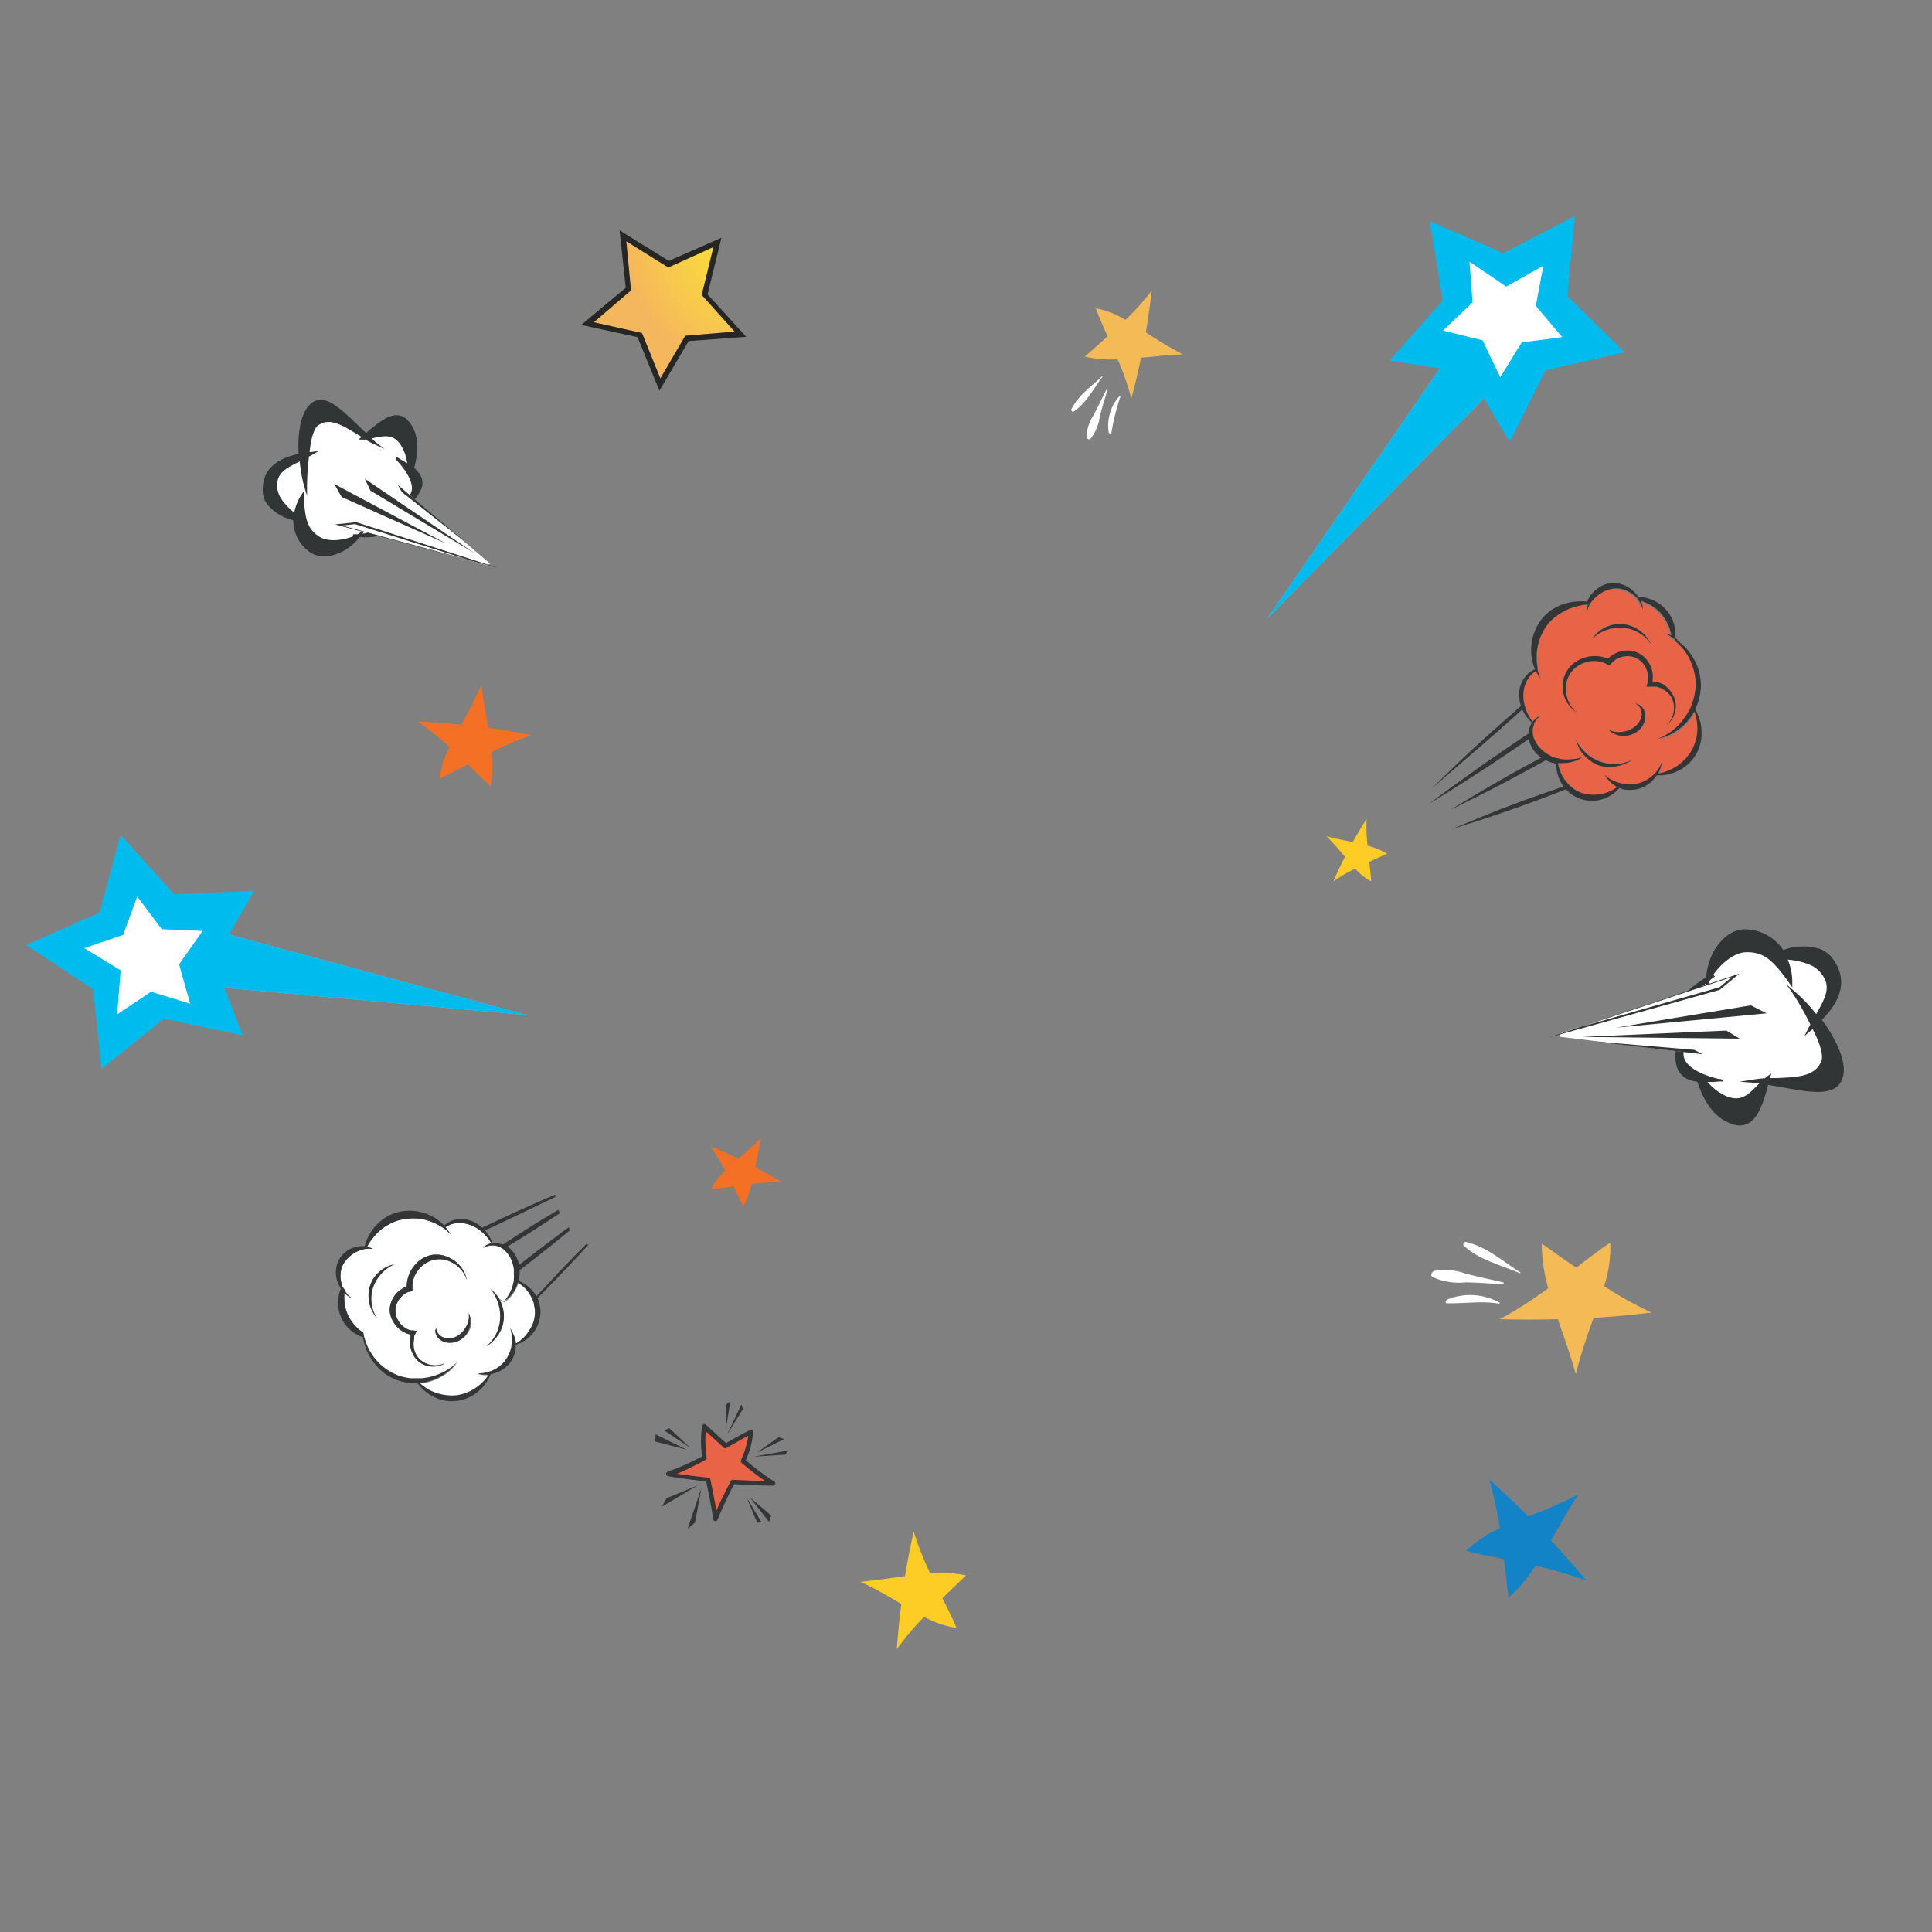 <svg xmlns="http://www.w3.org/2000/svg" xmlns:xlink="http://www.w3.org/1999/xlink" viewBox="0 0 260 260"><rect x="0" y="0" width="260" height="260" fill="#808080" stroke="none"/><defs><clipPath id="a"><rect width="260" height="260" style="fill:none"/></clipPath><radialGradient id="b" cx="-52.93" cy="946.3" r="25.51" gradientTransform="matrix(0.77, 0.64, -0.64, 0.77, 749.47, -662.98)" gradientUnits="userSpaceOnUse"><stop offset="0.11" stop-color="#fce92e"/><stop offset="0.75" stop-color="#f5b75d"/></radialGradient></defs><title>icon</title><g style="clip-path:url(#a)"><path d="M64.8,92.12c.21,1.93.57,3.89.89,5.82,2,.26,3.89.59,5.82,1a38.31,38.31,0,0,0-5.37,2.3,16.79,16.79,0,0,1-.1,4.61c-.77-.74-1.84-1.81-3.06-3-1.55.81-2.9,1.53-3.83,1.93a12.69,12.69,0,0,1,1.34-4.25,39,39,0,0,0-4.31-3.44c2,.08,3.93.23,5.89.42A53.34,53.34,0,0,0,64.8,92.12Z" style="fill:#f37024"/><path d="M69.31,180.09a4.14,4.14,0,0,1,.16.85l0,0a5.27,5.27,0,0,0,.64-.44,5.69,5.69,0,0,0,.67-.64,6.23,6.23,0,0,0,.6-.86,4.92,4.92,0,0,0,.47-1,4.55,4.55,0,0,0,.2-1.18,4.7,4.7,0,0,0-.16-1.2.5.5,0,0,0,0-.13,2.48,2.48,0,0,0-.17-.48c-.07-.15-.14-.31-.22-.46a5,5,0,0,0-.59-.86,4.06,4.06,0,0,0-.67-.65,6,6,0,0,0-.48-.36,5,5,0,0,1-.23.62,6,6,0,0,1-.44.77c-.16.22-.32.41-.46.57a5.36,5.36,0,0,1-.4.36l-.36.27-.66-.35a4.76,4.76,0,0,1,.38.88,4.48,4.48,0,0,1,.2,1.78,4.31,4.31,0,0,1-.2,1l1.07.32,0,.08a2.46,2.46,0,0,1,.16.24,2.07,2.07,0,0,1,.21.4A4,4,0,0,1,69.31,180.09Z" style="fill:#fff"/><path d="M54.72,173.06s0,.06,0,.07h0l-.19.08a2.91,2.91,0,0,0-.35.18A3.39,3.39,0,0,0,53,174.51a3.45,3.45,0,0,0-.56,1.75A3.27,3.27,0,0,0,53,178a3.54,3.54,0,0,0,1.17,1.17,3.34,3.34,0,0,0,.72.33l.18.06h.18l0,.12,0,.07,0,.11c0,.08,0,.15-.05.23a3.27,3.27,0,0,0,0,.88,3.38,3.38,0,0,0,.5,1.51,2.88,2.88,0,0,0,1,1,3.2,3.2,0,0,0,1.09.39,3.31,3.31,0,0,0,1.59-.16,2.31,2.31,0,0,0,.38-.18l.08-.05-.08,0a1.58,1.58,0,0,1-.39.15,3.07,3.07,0,0,1-2.53-.42,2.56,2.56,0,0,1-.83-.92,2.85,2.85,0,0,1-.35-1.35,2.67,2.67,0,0,1,.08-.74c0-.07,0-.13,0-.19l0-.13,0-.08.16-.32.19-.37-.62-.08-.15,0-.09,0-.15-.05a3.55,3.55,0,0,1-.58-.3,3,3,0,0,1-.93-1,2.62,2.62,0,0,1-.35-1.35,2.73,2.73,0,0,1,.45-1.39,3.14,3.14,0,0,1,.9-.88l.28-.15.14-.06.13,0,.33-.1s.06,0,.06,0v-.07l0-.29c0-.09,0-.22,0-.27v-.16a3.58,3.58,0,0,1,.89-2.18,3.66,3.66,0,0,1,1.79-1.18,3.39,3.39,0,0,1,1.9,0,4.27,4.27,0,0,1,1.44.76,4.31,4.31,0,0,1,.76.81l.08.12a1.18,1.18,0,0,1,.11.19,3.38,3.38,0,0,1,.25.53,2.16,2.16,0,0,0,.09.27,2.52,2.52,0,0,1-.06-.28,3.18,3.18,0,0,0-.19-.58l-.08-.2s-.05-.09-.08-.14a3.77,3.77,0,0,0-.69-.93,4.23,4.23,0,0,0-1.49-1A3.75,3.75,0,0,0,58,168.9a4.19,4.19,0,0,0-1.15.46,4.49,4.49,0,0,0-2.1,3.44v.26Zm-4.15,4.06a3.89,3.89,0,0,1-.38-.87,5,5,0,0,1-.22-1.37,4.87,4.87,0,0,1,.25-1.65,5.16,5.16,0,0,1,.79-1.45,5.12,5.12,0,0,1,1.78-1.49,3,3,0,0,1,.31-.14l-.34.08a3.62,3.62,0,0,0-.4.13,4.31,4.31,0,0,0-.51.23,4.41,4.41,0,0,0-1.16.92,3.86,3.86,0,0,0-.53.71,4.87,4.87,0,0,0-.38.87,4.39,4.39,0,0,0-.15,1.81,4.29,4.29,0,0,0,.4,1.41,5.43,5.43,0,0,0,.5.84l.22.27Zm18.21,2a3.82,3.82,0,0,1,.14,1c0,.21,0,.44,0,.68l-.06.41,0,.07a2,2,0,0,1-.06.26,5,5,0,0,1-.7,1.53,4.34,4.34,0,0,1-1.24,1.15,5,5,0,0,1-.55.3l-.13.06-.08,0a3.71,3.71,0,0,1-.56.19,4.26,4.26,0,0,1-1,.13h-.37l.09,0c.06,0,.15.05.27.07a4,4,0,0,0,1.06.11h.22a2.53,2.53,0,0,1-.25.35,5.82,5.82,0,0,1-.68.76,6.14,6.14,0,0,1-.91.72,5.84,5.84,0,0,1-1.11.58,6.72,6.72,0,0,1-1.3.36,6,6,0,0,1-1.33,0,6.81,6.81,0,0,1-1.24-.24,6.69,6.69,0,0,1-1.09-.43,6.37,6.37,0,0,1-.86-.55,4.67,4.67,0,0,1-.56-.49l.45,0a7.68,7.68,0,0,0,1.52-.4,6.73,6.73,0,0,0,1.2-.61,6.23,6.23,0,0,0,.89-.65c.25-.22.44-.42.6-.59s.25-.31.33-.39l.11-.13-.12.11a5.16,5.16,0,0,1-.38.35l-.29.24-.37.25a7.73,7.73,0,0,1-.93.52,9.17,9.17,0,0,1-1.2.45,8.84,8.84,0,0,1-1.43.27c-.3,0-.6,0-.91,0h-.1a4,4,0,0,1-.59,0,7.65,7.65,0,0,1-1.66-.38,8.34,8.34,0,0,1-1.51-.8,7.53,7.53,0,0,1-2.71-3.36c-.1-.26-.19-.51-.26-.74s0-.16-.07-.23,0,0,0,0c-.05-.22-.09-.43-.12-.6l0-.2c0-.22,0-.4,0-.52a.82.82,0,0,1,0-.14.53.53,0,0,0,0,.14,4.15,4.15,0,0,0,0,.53v.12a6.11,6.11,0,0,1-.79-.62,6.27,6.27,0,0,1-1.26-1.7,5.78,5.78,0,0,1-.35-1,5.24,5.24,0,0,1-.15-1,7.41,7.41,0,0,1,0-1V174l.25.23a2.61,2.61,0,0,0,.4.29c.11.08.21.12.27.16l.1.05-.09-.06a2.49,2.49,0,0,1-.24-.2,2.27,2.27,0,0,1-.33-.35,2.83,2.83,0,0,1-.31-.46l0-.07A3.63,3.63,0,0,1,46,173a.58.58,0,0,1,0-.14,4,4,0,0,1-.13-1.75,3.33,3.33,0,0,1,.29-.91,4.22,4.22,0,0,1,1.21-1.36,4.1,4.1,0,0,1,1.41-.67,1.39,1.39,0,0,1,.19-.06l.29-.05.13,0a2.75,2.75,0,0,1,.48,0c.14,0,.24,0,.31,0l.11,0-.1,0a1.31,1.31,0,0,0-.3-.12,3,3,0,0,0-.49-.14h0v0a6.12,6.12,0,0,1,.63-1,8.12,8.12,0,0,1,.89-1,6.21,6.21,0,0,1,1.15-.87,7.08,7.08,0,0,1,1.39-.65,7.23,7.23,0,0,1,1.49-.28,7.62,7.62,0,0,1,1.44,0,7.05,7.05,0,0,1,1.28.29,6.75,6.75,0,0,1,1.08.44c.29.15.56.3.79.45l.19.13a3.21,3.21,0,0,1,.46.37,3.71,3.71,0,0,1,.34.33l.12.12-.09-.14a4,4,0,0,0-.27-.4c-.06-.09-.14-.18-.21-.29l-.13-.14a3.37,3.37,0,0,1,1.17-.5,3.88,3.88,0,0,1,1.87.1,5,5,0,0,1,1.41.67l.28.21.12.11a6.22,6.22,0,0,1,1,1.06,5.86,5.86,0,0,1,.37.54,2.43,2.43,0,0,0-.75.32,1.55,1.55,0,0,0-.27.2l-.08.06.08,0a1.64,1.64,0,0,1,.3-.15,2.27,2.27,0,0,1,.86-.14.34.34,0,0,1,.1,0l.21,0a2.49,2.49,0,0,1,1.21.51l.26.23a4.05,4.05,0,0,1,1,1.73,6,6,0,0,1,.16.71c0,.11,0,.23,0,.34s0,.22,0,.32a3.83,3.83,0,0,1,0,.68v0a.78.78,0,0,0,0,.14,5.21,5.21,0,0,1-.16.73,6.23,6.23,0,0,1-.28.77,5.39,5.39,0,0,1-.33.6,2.89,2.89,0,0,1-.29.43,1.38,1.38,0,0,1-.22.27l-.06.08-.66-.35a4.86,4.86,0,0,0-.27-.41,3.23,3.23,0,0,0-.36-.42c-.11-.13-.21-.22-.29-.3a2,2,0,0,0-.27-.22l.22.26a4.24,4.24,0,0,1,.47.81,5.46,5.46,0,0,1,.45,1.28,5.63,5.63,0,0,1,.14,1.62,5.28,5.28,0,0,1-.35,1.6,5,5,0,0,1-.65,1.2,5.41,5.41,0,0,1-.62.7l-.26.23.29-.19a4.64,4.64,0,0,0,.72-.62,4.91,4.91,0,0,0,.85-1.17,4.21,4.21,0,0,0,.31-.75l1.07.32a.23.23,0,0,0,0,.09A2.78,2.78,0,0,1,68.78,179.16Zm-5.48-1.23a3.8,3.8,0,0,0,0-.52,2,2,0,0,0-.09-.37c-.06-.18-.1-.28-.11-.3s0,.13,0,.31a2.62,2.62,0,0,1,0,.37,2.31,2.31,0,0,1-.09.46,3.07,3.07,0,0,1-.2.52,3.47,3.47,0,0,1-.34.54,2.88,2.88,0,0,1-1,.91,3.4,3.4,0,0,1-.67.25,2.54,2.54,0,0,1-.67,0,1.56,1.56,0,0,1-1-.45,1.45,1.45,0,0,1-.39-.71.91.91,0,0,1,0-.31l0,.08a1.09,1.09,0,0,0,0,.24,1.48,1.48,0,0,0,.25.87,1.86,1.86,0,0,0,1.16.78,2.55,2.55,0,0,0,1.72-.19,3,3,0,0,0,1.23-1.2,3,3,0,0,0,.28-.69A4,4,0,0,0,63.3,177.93Z" style="fill:#fff"/><path d="M67.59,175.74a4.76,4.76,0,0,0-.38-.88,4.86,4.86,0,0,0-.27-.41,3.23,3.23,0,0,0-.36-.42c-.11-.13-.21-.22-.29-.3a2,2,0,0,0-.27-.22l.22.26a4.24,4.24,0,0,1,.47.81,5.46,5.46,0,0,1,.45,1.28,5.63,5.63,0,0,1,.14,1.62,5.28,5.28,0,0,1-.35,1.6,5,5,0,0,1-.65,1.2,5.41,5.41,0,0,1-.62.7l-.26.23.29-.19a4.64,4.64,0,0,0,.72-.62,4.91,4.91,0,0,0,.85-1.17,4.21,4.21,0,0,0,.31-.75,4.31,4.31,0,0,0,.2-1A4.48,4.48,0,0,0,67.59,175.74Z" style="fill:#343536"/><path d="M58.57,179a1.48,1.48,0,0,0,.25.87,1.86,1.86,0,0,0,1.16.78,2.55,2.55,0,0,0,1.72-.19,3,3,0,0,0,1.23-1.2,3,3,0,0,0,.28-.69,4,4,0,0,0,.09-.63,3.8,3.8,0,0,0,0-.52,2,2,0,0,0-.09-.37c-.06-.18-.1-.28-.11-.3s0,.13,0,.31a2.62,2.62,0,0,1,0,.37,2.31,2.31,0,0,1-.09.46,3.07,3.07,0,0,1-.2.52,3.47,3.47,0,0,1-.34.54,2.88,2.88,0,0,1-1,.91,3.4,3.4,0,0,1-.67.25,2.54,2.54,0,0,1-.67,0,1.56,1.56,0,0,1-1-.45,1.45,1.45,0,0,1-.39-.71.91.91,0,0,1,0-.31l0,.08A1.09,1.09,0,0,0,58.57,179Z" style="fill:#343536"/><path d="M54.73,172.8v.26s0,.06,0,.07h0l-.19.08a2.91,2.91,0,0,0-.35.18A3.39,3.39,0,0,0,53,174.51a3.45,3.45,0,0,0-.56,1.75A3.27,3.27,0,0,0,53,178a3.54,3.54,0,0,0,1.17,1.17,3.34,3.34,0,0,0,.72.33l.18.06h.18l0,.12,0,.07,0,.11c0,.08,0,.15-.05.23a3.27,3.27,0,0,0,0,.88,3.38,3.38,0,0,0,.5,1.51,2.88,2.88,0,0,0,1,1,3.2,3.2,0,0,0,1.09.39,3.31,3.31,0,0,0,1.59-.16,2.31,2.31,0,0,0,.38-.18l.08-.05-.08,0a1.58,1.58,0,0,1-.39.15,3.07,3.07,0,0,1-2.53-.42,2.56,2.56,0,0,1-.83-.92,2.85,2.85,0,0,1-.35-1.35,2.67,2.67,0,0,1,.08-.74c0-.07,0-.13,0-.19l0-.13,0-.08.16-.32.19-.37-.62-.08-.15,0-.09,0-.15-.05a3.55,3.55,0,0,1-.58-.3,3,3,0,0,1-.93-1,2.62,2.62,0,0,1-.35-1.35,2.73,2.73,0,0,1,.45-1.39,3.14,3.14,0,0,1,.9-.88l.28-.15.14-.06.13,0,.33-.1s.06,0,.06,0v-.07l0-.29c0-.09,0-.22,0-.27v-.16a3.58,3.58,0,0,1,.89-2.18,3.66,3.66,0,0,1,1.79-1.18,3.39,3.39,0,0,1,1.9,0,4.27,4.27,0,0,1,1.44.76,4.31,4.31,0,0,1,.76.81l.08.12a1.18,1.18,0,0,1,.11.19,3.38,3.38,0,0,1,.25.53,2.16,2.16,0,0,0,.09.27,2.52,2.52,0,0,1-.06-.28,3.18,3.18,0,0,0-.19-.58l-.08-.2s-.05-.09-.08-.14a3.77,3.77,0,0,0-.69-.93,4.23,4.23,0,0,0-1.49-1A3.75,3.75,0,0,0,58,168.9a4.19,4.19,0,0,0-1.15.46,4.49,4.49,0,0,0-2.1,3.44Z" style="fill:#343536"/><path d="M78.92,167.4c-1.25,1.25-2.69,2.73-4.21,4.33-.89,1-1.74,1.86-2.52,2.72l-.17-.27a5.21,5.21,0,0,0-.76-.89,4.55,4.55,0,0,0-.81-.6,5.19,5.19,0,0,0-.63-.31.56.56,0,0,0,0-.12,5.2,5.2,0,0,0,.11-1.33l.58-.43c2.38-1.84,4.54-3.56,6.26-5-.09-.1-.17-.21-.26-.32-1.79,1.31-4,3-6.36,4.82l-.3.23a2.74,2.74,0,0,0-.09-.39,3.87,3.87,0,0,0-1.35-2l-.12-.08.9-.56c1.69-1,3.29-2.07,4.74-3l1.42-.94-.15-.28a.87.87,0,0,0-.07-.17l-1.51.91c-1.48.89-3.09,1.9-4.77,3-.4.25-.8.5-1.18.76l-.22-.07a2.76,2.76,0,0,0-.92-.1,1.73,1.73,0,0,0-.32,0l-.14,0a2.43,2.43,0,0,0-.75.32,1.55,1.55,0,0,0-.27.2l-.08.06.08,0a1.64,1.64,0,0,1,.3-.15,2.27,2.27,0,0,1,.86-.14h.1l.21,0a2.49,2.49,0,0,1,1.21.51l.26.23a4.05,4.05,0,0,1,1,1.73,6,6,0,0,1,.16.71c0,.11,0,.23,0,.34s0,.22,0,.32a3.83,3.83,0,0,1,0,.68v0a.78.78,0,0,0,0,.14,5.21,5.21,0,0,1-.16.73,6.23,6.23,0,0,1-.28.77,5.39,5.39,0,0,1-.33.6,2.89,2.89,0,0,1-.29.43,1.38,1.38,0,0,1-.22.27l-.06.08.36-.27a5.36,5.36,0,0,0,.4-.36c.14-.16.3-.35.46-.57a6,6,0,0,0,.44-.77,5,5,0,0,0,.23-.62,6,6,0,0,1,.48.36,4.06,4.06,0,0,1,.67.65,5,5,0,0,1,.59.86c.08.15.15.31.22.46a2.48,2.48,0,0,1,.17.48.5.5,0,0,1,0,.13,4.7,4.7,0,0,1,.16,1.2,4.55,4.55,0,0,1-.2,1.18,4.92,4.92,0,0,1-.47,1,6.23,6.23,0,0,1-.6.86,5.69,5.69,0,0,1-.67.64,5.27,5.27,0,0,1-.64.44l0,0a4.14,4.14,0,0,0-.16-.85,4,4,0,0,0-.23-.57,2.07,2.07,0,0,0-.21-.4,2.46,2.46,0,0,0-.16-.24l0-.08a.23.23,0,0,0,0,.09,2.78,2.78,0,0,1,.09.27,3.82,3.82,0,0,1,.14,1c0,.21,0,.44,0,.68l-.06.41,0,.07a2,2,0,0,1-.06.26,5,5,0,0,1-.7,1.53,4.34,4.34,0,0,1-1.24,1.15,5,5,0,0,1-.55.3l-.13.06-.08,0a3.71,3.71,0,0,1-.56.19,4.26,4.26,0,0,1-1,.13h-.37l.09,0c.06,0,.15.05.27.07a4,4,0,0,0,1.06.11h.22a2.53,2.53,0,0,1-.25.35,5.82,5.82,0,0,1-.68.76,6.14,6.14,0,0,1-.91.72,5.84,5.84,0,0,1-1.11.58,6.72,6.72,0,0,1-1.3.36,6,6,0,0,1-1.33,0,6.81,6.81,0,0,1-1.24-.24,6.69,6.69,0,0,1-1.09-.43,6.37,6.37,0,0,1-.86-.55,4.67,4.67,0,0,1-.56-.49l.45,0a7.68,7.68,0,0,0,1.52-.4,6.73,6.73,0,0,0,1.2-.61,6.23,6.23,0,0,0,.89-.65c.25-.22.44-.42.6-.59s.25-.31.33-.39l.11-.13-.12.11a5.16,5.16,0,0,1-.38.35l-.29.24-.37.25a7.73,7.73,0,0,1-.93.52,9.17,9.17,0,0,1-1.2.45,8.84,8.84,0,0,1-1.43.27c-.3,0-.6,0-.91,0h-.1a4,4,0,0,1-.59,0,7.65,7.65,0,0,1-1.66-.38,8.34,8.34,0,0,1-1.51-.8,7.53,7.53,0,0,1-2.71-3.36c-.1-.26-.19-.51-.26-.74h-.19a6.57,6.57,0,0,0,.2.83,7.76,7.76,0,0,0,.51,1.24,8.74,8.74,0,0,0,.85,1.3,6.79,6.79,0,0,0,1.24,1.21,7,7,0,0,0,1.64.91,6.65,6.65,0,0,0,1.83.42,6,6,0,0,0,1,0s0,0,0,0a5.45,5.45,0,0,0,.58.69,6.79,6.79,0,0,0,.83.71,6.17,6.17,0,0,0,1.11.62,5.37,5.37,0,0,0,1.36.4,6.17,6.17,0,0,0,1.55,0,5.79,5.79,0,0,0,1.48-.44,6.07,6.07,0,0,0,1.21-.76,5.93,5.93,0,0,0,.9-.91,6.24,6.24,0,0,0,.6-.92c.1-.2.19-.39.26-.57a3.89,3.89,0,0,0,1-.3,4,4,0,0,0,1.6-1.23,4,4,0,0,0,.75-1.88,4.81,4.81,0,0,0,0-.52l.13-.05a5,5,0,0,0,.76-.32,6.37,6.37,0,0,0,.84-.58,4.68,4.68,0,0,0,1.38-2.06,5.33,5.33,0,0,0,.24-1.41,4.89,4.89,0,0,0-.23-1.4,3.66,3.66,0,0,0-.18-.46c.85-.86,1.77-1.79,2.71-2.77,1.57-1.62,3-3.16,4.2-4.48C79.19,167.57,79.05,167.49,78.92,167.4Z" style="fill:#343536"/><path d="M50.16,172.22a4.87,4.87,0,0,0-.38.87,4.39,4.39,0,0,0-.15,1.81,4.29,4.29,0,0,0,.4,1.41,5.43,5.43,0,0,0,.5.84l.22.27-.18-.3a3.89,3.89,0,0,1-.38-.87,5,5,0,0,1-.22-1.37,4.87,4.87,0,0,1,.25-1.65,5.16,5.16,0,0,1,.79-1.45,5.12,5.12,0,0,1,1.78-1.49,3,3,0,0,1,.31-.14l-.34.08a3.62,3.62,0,0,0-.4.13,4.31,4.31,0,0,0-.51.23,4.41,4.41,0,0,0-1.16.92A3.86,3.86,0,0,0,50.16,172.22Z" style="fill:#343536"/><path d="M74.72,161.09c0-.11,0-.21,0-.32-2.23.94-5.06,2.2-8.12,3.64l-1.7.8a4.36,4.36,0,0,0-1.74-1,3.74,3.74,0,0,0-2.15,0,3.21,3.21,0,0,0-1.23.72,5,5,0,0,0-.74-.67,6.17,6.17,0,0,0-1.09-.67,6.89,6.89,0,0,0-1.39-.49,6.29,6.29,0,0,0-1.65-.16,6.15,6.15,0,0,0-1.76.31,5.7,5.7,0,0,0-1.59.82,6.8,6.8,0,0,0-1.2,1.12,7.21,7.21,0,0,0-.8,1.24,8.8,8.8,0,0,0-.46,1.17s0,.07,0,.1l-.37,0a3.8,3.8,0,0,0-.84.11,4.07,4.07,0,0,0-.92.36,3.72,3.72,0,0,0-.87.69,3.53,3.53,0,0,0-.64,1,4,4,0,0,0-.25,1.16,3.82,3.82,0,0,0,.09,1.08,4.55,4.55,0,0,0,.34.9,3.81,3.81,0,0,0,.23.4,5,5,0,0,0-.36,1.55,4.88,4.88,0,0,0,.06,1.2,5.14,5.14,0,0,0,.38,1.25,4.75,4.75,0,0,0,.72,1.1,4.48,4.48,0,0,0,.89.81,6,6,0,0,0,.94.53l.39.15a.09.09,0,0,0,0,0c0,.08,0,.16,0,.25h.19c0-.08,0-.16-.07-.23s0,0,0,0c-.05-.22-.09-.43-.12-.6l0-.2c0-.22,0-.4,0-.52a.82.82,0,0,1,0-.14.53.53,0,0,0,0,.14,4.15,4.15,0,0,0,0,.53v.12a6.11,6.11,0,0,1-.79-.62,6.27,6.27,0,0,1-1.26-1.7,5.78,5.78,0,0,1-.35-1,5.24,5.24,0,0,1-.15-1,7.41,7.41,0,0,1,0-1V174l.25.23a2.61,2.61,0,0,0,.4.29c.11.08.21.12.27.16l.1.05-.09-.06a2.49,2.49,0,0,1-.24-.2,2.27,2.27,0,0,1-.33-.35,2.83,2.83,0,0,1-.31-.46l0-.07A3.63,3.63,0,0,1,46,173a.58.58,0,0,1,0-.14,4,4,0,0,1-.13-1.75,3.33,3.33,0,0,1,.29-.91,4.22,4.22,0,0,1,1.21-1.36,4.1,4.1,0,0,1,1.41-.67,1.39,1.39,0,0,1,.19-.06l.29-.05.13,0a2.75,2.75,0,0,1,.48,0c.14,0,.24,0,.31,0l.11,0-.1,0a1.31,1.31,0,0,0-.3-.12,3,3,0,0,0-.49-.14h0v0a6.12,6.12,0,0,1,.63-1,8.12,8.12,0,0,1,.89-1,6.21,6.21,0,0,1,1.15-.87,7.08,7.08,0,0,1,1.39-.65,7.23,7.23,0,0,1,1.49-.28,7.62,7.62,0,0,1,1.44,0,7.05,7.05,0,0,1,1.28.29,6.75,6.75,0,0,1,1.08.44c.29.15.56.3.79.45l.19.13a3.21,3.21,0,0,1,.46.37,3.71,3.71,0,0,1,.34.33l.12.12-.09-.14a4,4,0,0,0-.27-.4c-.06-.09-.14-.18-.21-.29l-.13-.14a3.37,3.37,0,0,1,1.17-.5,3.88,3.88,0,0,1,1.87.1,5,5,0,0,1,1.41.67l.28.21.12.11a6.22,6.22,0,0,1,1,1.06,5.86,5.86,0,0,1,.37.54l.14,0c-.07-.19-.16-.41-.28-.66a5.24,5.24,0,0,0-.76-1.11l1.55-.71C69.79,163.46,72.55,162.13,74.72,161.09Z" style="fill:#343536"/><polygon points="25.86 132.53 71.02 136.62 26.26 124.54 25.86 132.53" style="fill:#72cff5"/><polygon points="26.26 124.54 25.86 132.53 71.02 136.62 26.26 124.54 26.26 124.54" style="fill:#00bbed"/><path d="M34.22,119.87l-5.41,9.36,3.84,10.11-10.57-2.25-8.43,6.77-1.13-10.75-9-5.93,9.88-4.39,2.83-10.43,7.23,8Z" style="fill:#00bbed"/><polygon points="18.47 120.66 16.56 125.82 11.35 127.6 16.24 130.58 15.76 136.51 20.33 133.46 25.59 135.07 24.1 129.78 27.27 125.28 21.77 125.05 18.47 120.66" style="fill:#fff"/><polygon points="96.56 32.66 94.83 39.64 99.66 44.98 92.51 45.49 88.85 51.74 86.09 45.05 79.08 43.52 84.58 38.87 83.86 31.7 89.94 35.51 96.56 32.66" style="fill:url(#b)"/><path d="M88.74,52.58,85.8,45.37l-7.59-1.64,6-5L83.38,31,90,35.11,97.09,32l-1.87,7.61,5.2,5.72-7.75.57Zm-2.4-7.78.1.12,2.43,6,3.35-5.74,6.64-.55-4.43-4.93L96,33.26,89.93,36l-5.64-3.52.63,6.6-5,4.29Z" style="fill:#262625"/><path d="M115.79,212.86c2-.16,4-.48,6-.75q.49-3,1.17-6a39.73,39.73,0,0,0,2.23,5.63A17,17,0,0,1,130,212c-.78.77-1.92,1.85-3.17,3.08.8,1.62,1.51,3,1.89,4a13.32,13.32,0,0,1-4.36-1.5,39.73,39.73,0,0,0-3.67,4.36q.21-3,.6-6.08A55.75,55.75,0,0,0,115.79,212.86Z" style="fill:#fdcc25"/><path d="M102.44,153.09c-.32,1.32-.55,2.7-.79,4,1.22.64,2.43,1.32,3.61,2a28.51,28.51,0,0,0-4.09.25,11.77,11.77,0,0,1-1.15,3c-.34-.67-.79-1.63-1.32-2.69-1.21.17-2.27.33-3,.37a8.83,8.83,0,0,1,1.88-2.49,27.19,27.19,0,0,0-2-3.29c1.28.52,2.54,1.08,3.79,1.67A38.81,38.81,0,0,0,102.44,153.09Z" style="fill:#f37024"/><path d="M40.69,66.63a6.4,6.4,0,0,0-1,2.66C38,68,37.26,66.86,37.12,65.87c-.31-2.28,1.14-2.94,3.29-4A18,18,0,0,0,41,65.44a32.2,32.2,0,0,1,.29-4.09L42,61l-.6.08c.25-1.76.66-3.46,1.33-4,1.83-1.34,3.93.27,6.3,1.65l-.22.19a3.88,3.88,0,0,0,.48,0c.42.24.84.47,1.28.67-.3-.23-.59-.48-.88-.73,1.55-.27,3-.85,4.15.51A6.09,6.09,0,0,1,55,62.67c-.5-.35-1-.66-1.52-.93,0,0,3.12,3.1,1.83,4.91a12.46,12.46,0,0,1-1.82,1.86c-.05-.32-.12-.65-.2-1a5.16,5.16,0,0,1,.13,1,4.57,4.57,0,0,1-.87.6,6,6,0,0,0,.87-.36,2.69,2.69,0,0,1-1.4,2.34,11.5,11.5,0,0,1-3.65.87l.18-.24a2.77,2.77,0,0,1-.4.27l-.7,0,.59,0c-1.29.67-3.75,1.17-5.18.29C41.08,71.27,40.81,69.69,40.69,66.63Z" style="fill:#fff"/><path d="M40.19,61.09c-3.38.7-5,2.45-4.81,5.18a3.09,3.09,0,0,0,.55,1.55A6.36,6.36,0,0,0,39.46,70a5.37,5.37,0,0,0,.94,3,5.14,5.14,0,0,0,1.44,1.39c1.56,1,4.51.47,6.58-2.13a7.19,7.19,0,0,0,4.16-.75,2.63,2.63,0,0,0,1.15-2.68,6.08,6.08,0,0,0,3-3.13,2.19,2.19,0,0,0-.32-2,3.73,3.73,0,0,0-.67-.73c.68-2.52.53-4.45-.45-5.89a3.57,3.57,0,0,0-.3-.38,2.13,2.13,0,0,0-1.47-.82c-1.26-.09-2.62,1-4.25,2.39-.46-.42-.9-.85-1.34-1.27-2.2-2.11-4.28-4.1-6-2.75C40.67,55.2,40,57.73,40.19,61.09Zm2.6-3.83C44.3,56.15,46,57.19,48,58.4l.66.4-.41.36.48,0a3.13,3.13,0,0,0,.44,0c.35.2.79.44,1.25.65l1.33.62-1.16-.9L50,59l.35-.07c1.28-.26,2.38-.49,3.3.59a3,3,0,0,1,.27.35,5.81,5.81,0,0,1,.87,2.48c-.37-.24-.75-.46-1.09-.66l-.46-.26.1.39,0,.06a.76.76,0,0,0,.08.11,11.94,11.94,0,0,1,1.08,1.33c.67,1,1.32,2.33.66,3.27a11.62,11.62,0,0,1-1.58,1.64,5.67,5.67,0,0,0-.15-.69l-.33.08a4.25,4.25,0,0,1,.13.91,4.3,4.3,0,0,1-.77.51l-2.79,1.22,2.91-.9c.2-.07.41-.14.63-.24A2.48,2.48,0,0,1,52,71a10.42,10.42,0,0,1-3.21.81l.64-.91-.93.75a3,3,0,0,1-.37.25h-.62v.28c-1.28.51-3.28.81-4.49.07a3.91,3.91,0,0,1-1.2-1.11c-.67-1-.84-2.29-.93-4.52l0-.53-.29.44a6.83,6.83,0,0,0-1,2.45,8.57,8.57,0,0,1-1.67-1.74,3.29,3.29,0,0,1-.59-1.39c-.29-2.08.94-2.72,3-3.76a18.34,18.34,0,0,0,.61,3.4l.37,1.23,0-1.28a33,33,0,0,1,.27-4l.57-.32.72-.42-1.21.15C41.85,58.91,42.29,57.63,42.79,57.26Z" style="fill:#323535"/><path d="M47.49,72.07a2.42,2.42,0,0,1-.42,0Z" style="fill:#323535"/><path d="M53.33,67.54c-.06-.24-.13-.47-.2-.7C53.18,67,53.26,67.24,53.33,67.54Z" style="fill:#323535"/><path d="M53.06,66.62c0,.07,0,.14.07.22A.7.7,0,0,1,53.06,66.62Z" style="fill:#323535"/><polygon points="41.85 69.4 65.55 76.08 65.96 75.86 47.23 59.87 41.85 69.4" style="fill:#fff"/><polygon points="60.03 73.15 45 65.14 45.97 66.88 60.03 73.15" style="fill:#323535"/><polygon points="62.96 73.23 54.07 66.21 53.54 65.26 62.96 73.23" style="fill:#323535"/><polygon points="63.85 74.44 49.85 66.03 49.1 64.43 63.85 74.44" style="fill:#323535"/><polygon points="47.94 70.27 45.08 70.57 67.06 76.44 47.94 70.27" style="fill:#323535"/><polygon points="63.2 75.38 47.78 70.53 46.01 70.72 63.2 75.38" style="fill:#fff"/><path d="M241,132.06a7.49,7.49,0,0,0-.74-3.32c2.53.21,4,.83,4.79,1.72,1.81,2.06.8,3.68-.61,6.18a20.48,20.48,0,0,0-3-3.17,36.36,36.36,0,0,1,2.41,4.25l-.4.78L244,138c.91,1.91,1.61,3.88,1.27,4.8-.94,2.54-4.08,2.32-7.35,2.51l.09-.34-.45.36c-.57,0-1.15.09-1.71.18.44,0,.9.08,1.36.14-1.37,1.29-2.43,2.82-4.47,2.23a7.42,7.42,0,0,1-3.41-2.46c.73,0,1.46,0,2.13-.08-.05,0-5.15-1-5.06-3.68a14.41,14.41,0,0,1,.59-3.05,11,11,0,0,0,.84.83,5.81,5.81,0,0,1-.81-.93,5.72,5.72,0,0,1,.48-1.16,6.15,6.15,0,0,0-.63.92,3.2,3.2,0,0,1-.15-3.25,14.09,14.09,0,0,1,3.05-3.27c0,.12,0,.24,0,.36a2.78,2.78,0,0,1,.22-.52c.25-.2.48-.37.67-.5l-.6.36c.84-1.52,3-3.63,5-3.7C237.59,127.7,238.9,129.09,241,132.06Z" style="fill:#fff"/><path d="M245.19,137.24c2.9-2.93,3.36-5.73,1.37-8.33a3.8,3.8,0,0,0-1.57-1.18,7.6,7.6,0,0,0-5,.12,6.46,6.46,0,0,0-2.9-2.34,6.2,6.2,0,0,0-2.34-.45c-2.22,0-4.8,2.52-5.15,6.47-2.06,1.29-3.12,2.3-3.65,3.48a3.16,3.16,0,0,0,.62,3.42c-.44.81-1.51,3.07-.92,5.1a2.66,2.66,0,0,0,1.62,1.76,5.08,5.08,0,0,0,1.15.29c1,3,2.41,4.77,4.33,5.55a5.14,5.14,0,0,0,.55.2,2.55,2.55,0,0,0,2-.17c1.31-.73,2-2.68,2.65-5.17l2.17.38c3.57.65,7,1.27,7.83-1.25C248.58,143.42,247.54,140.48,245.19,137.24Zm-.07,5.52c-.78,2.1-3.18,2.2-6,2.32l-.92,0,.17-.62-.47.34-.41.32c-.47,0-1.06.09-1.66.18l-1.73.27,1.74.13q.47,0,.93.09l-.3.3c-1.09,1.11-2,2.06-3.66,1.59a3.82,3.82,0,0,1-.51-.18,7,7,0,0,1-2.5-1.89c.53,0,1,0,1.53-.07l.63,0-.36-.32-.08,0-.15,0a14.8,14.8,0,0,1-2-.62c-1.31-.53-2.86-1.45-2.81-2.82a13.24,13.24,0,0,1,.49-2.66c.19.2.39.39.6.58l.28-.3a5.05,5.05,0,0,1-.73-.82,4.82,4.82,0,0,1,.43-1l2-3-2.3,2.82a7.31,7.31,0,0,0-.46.65,2.94,2.94,0,0,1,0-2.75,12.48,12.48,0,0,1,2.65-2.92l0,1.33.43-1.36a3.79,3.79,0,0,1,.21-.49l.61-.43-.18-.28c.94-1.35,2.73-3,4.43-3a4.73,4.73,0,0,1,1.92.31c1.31.53,2.34,1.73,3.9,3.89l.36.51v-.63a7.92,7.92,0,0,0-.61-3.09,10.56,10.56,0,0,1,2.81.63,3.93,3.93,0,0,1,1.5,1c1.65,1.88.86,3.32-.48,5.7a21.59,21.59,0,0,0-2.85-3l-1.17-1,.88,1.25a38.76,38.76,0,0,1,2.35,4.14l-.36.69-.44.88,1.1-.94C245,140.5,245.38,142.07,245.12,142.76Z" style="fill:#323535"/><path d="M230.69,131.12a3.74,3.74,0,0,1,.44-.25Z" style="fill:#323535"/><path d="M227.87,139.47c.21.2.44.39.66.57C228.37,139.91,228.13,139.72,227.87,139.47Z" style="fill:#323535"/><path d="M228.74,140.21l-.21-.17A1.66,1.66,0,0,1,228.74,140.21Z" style="fill:#323535"/><polygon points="238.06 130.06 210.09 139.02 209.83 139.51 238.98 143.09 238.06 130.06" style="fill:#fff"/><polygon points="217.51 138.29 237.74 136.37 235.62 135.29 217.51 138.29" style="fill:#323535"/><polygon points="214.54 140.15 228 141.28 229.15 141.88 214.54 140.15" style="fill:#323535"/><polygon points="212.86 139.54 232.33 138.69 234.12 139.78 212.86 139.54" style="fill:#323535"/><polygon points="231.43 133.21 234.08 131.02 208.34 139.65 231.43 133.21" style="fill:#323535"/><polygon points="212.88 138.16 231.42 132.85 233.06 131.49 212.88 138.16" style="fill:#fff"/><polygon points="196.26 45.98 170.5 83.29 203.02 50.24 196.26 45.98" style="fill:#72cff5"/><polygon points="196.26 45.98 170.5 83.29 203.02 50.24 196.26 45.98 196.26 45.98" style="fill:#00bbed"/><path d="M203.17,59.48l-5.49-9.31L187,48.54l7.16-8.1-1.76-10.67,9.92,4.3,9.61-5-1,10.76,7.69,7.59L208,49.82Z" style="fill:#00bbed"/><polygon points="210.24 45.37 206.68 41.17 207.69 35.76 202.69 38.56 197.76 35.22 198.17 40.7 194.18 44.49 199.52 45.8 201.89 50.76 204.78 46.09 210.24 45.37" style="fill:#fff"/><path d="M178.52,112.54c1.15.32,2.36.54,3.53.79.59-1.06,1.21-2.1,1.86-3.13a24.91,24.91,0,0,0,.12,3.6,10,10,0,0,1,2.63,1.09c-.6.27-1.45.65-2.39,1.09.12,1.07.23,2,.25,2.63a7.71,7.71,0,0,1-2.14-1.72,23.82,23.82,0,0,0-2.94,1.71c.49-1.11,1-2.21,1.56-3.29A33.2,33.2,0,0,0,178.52,112.54Z" style="fill:#fdcc25"/><path d="M212.06,184.93c-.68-2.48-1.59-5-2.41-7.4-2.61.07-5.21.07-7.82,0a52.92,52.92,0,0,0,6.52-4.17,22.15,22.15,0,0,1-.87-6c1.16.79,2.79,2,4.64,3.23,1.84-1.4,3.45-2.63,4.58-3.35a16.75,16.75,0,0,1-.82,5.84,51.17,51.17,0,0,0,6.37,3.56q-3.88.47-7.78.72A70.53,70.53,0,0,0,212.06,184.93Z" style="fill:#f4ba56"/><path d="M194.79,174.87a8.2,8.2,0,0,1,7,.42c.07,0,0,.18-.07.16-2.22-.42-4.69,0-7-.06C194.45,175.38,194.53,175,194.79,174.87Z" style="fill:#fff"/><path d="M202.25,172.81c-1.71-.05-3.38-.23-5.1-.23a8.58,8.58,0,0,1-4.37-.72c-.32-.19-.13-.76.33-.85a8.07,8.07,0,0,1,4,.35c1.72.47,3.49.8,5.22,1.24C202.44,172.63,202.37,172.81,202.25,172.81Z" style="fill:#fff"/><path d="M204.53,171.34c-2.66-1.14-5.5-1.79-7.57-3.72-.16-.14.07-.55.31-.49,2.95.72,4.91,2.58,7.32,4.11C204.65,171.27,204.59,171.37,204.53,171.34Z" style="fill:#fff"/><path d="M159.18,47.69c-1.86.06-3.76.28-5.62.45q-.57,2.78-1.31,5.5a38.56,38.56,0,0,0-1.84-5.29A16.08,16.08,0,0,1,146,48c.76-.69,1.85-1.64,3.05-2.73-.67-1.53-1.27-2.87-1.58-3.78a11.93,11.93,0,0,1,4,1.56A37.6,37.6,0,0,0,155,39.12c-.22,1.87-.48,3.74-.8,5.6A50,50,0,0,0,159.18,47.69Z" style="fill:#f4ba56"/><path d="M149.2,58.15a5.92,5.92,0,0,1,1.48-4.87c0-.05.12,0,.1.08a30.9,30.9,0,0,0-1.22,4.93C149.51,58.47,149.24,58.34,149.2,58.15Z" style="fill:#fff"/><path d="M149,52.56c-.32,1.19-.72,2.33-1,3.54a6.21,6.21,0,0,1-1.24,2.95c-.19.2-.56,0-.55-.37a5.85,5.85,0,0,1,.93-2.76c.61-1.12,1.15-2.31,1.74-3.45C148.91,52.39,149,52.47,149,52.56Z" style="fill:#fff"/><path d="M148.36,50.71c-1.25,1.68-2.19,3.56-3.89,4.7-.13.08-.38-.15-.3-.31,1-2,2.64-3,4.13-4.46C148.33,50.61,148.38,50.67,148.36,50.71Z" style="fill:#fff"/><path d="M217,105.42a3.39,3.39,0,0,0,.75.51l0,0a5.76,5.76,0,0,1-.68.43,5.67,5.67,0,0,1-.89.37,6.86,6.86,0,0,1-1.06.21,5.16,5.16,0,0,1-1.18,0,4.45,4.45,0,0,1-1.22-.3,4.63,4.63,0,0,1-1.07-.65.44.44,0,0,1-.11-.09,3.24,3.24,0,0,1-.38-.36l-.34-.39a5.48,5.48,0,0,1-.58-.93,5.08,5.08,0,0,1-.34-.9,5.79,5.79,0,0,1-.14-.61,4,4,0,0,0,.68,0,5,5,0,0,0,.92-.09,6.76,6.76,0,0,0,.73-.2,4.35,4.35,0,0,0,.51-.23l.4-.23-.05-.78a4.61,4.61,0,0,0,.68.73,4.89,4.89,0,0,0,1.61.94,5.11,5.11,0,0,0,1,.2l-.13,1.15a.45.45,0,0,0,.05.09s.08.14.16.24a2.1,2.1,0,0,0,.29.37A3.81,3.81,0,0,0,217,105.42Z" style="fill:#e96347"/><path d="M216.29,88.6l-.18-.06a4.54,4.54,0,0,0-2.91,0,4.39,4.39,0,0,0-1.23.6,4.18,4.18,0,0,0-.92.91,4,4,0,0,0-.74,2.15,4.38,4.38,0,0,0,.31,1.81,4.27,4.27,0,0,0,.6,1,.64.64,0,0,0,.1.13l.15.16a4.65,4.65,0,0,0,.47.42l.25.17-.22-.2a4,4,0,0,1-.41-.45c0-.06-.09-.12-.13-.19l-.08-.12a4.1,4.1,0,0,1-.45-1.07,4.33,4.33,0,0,1-.13-1.68,3.55,3.55,0,0,1,.76-1.81,3.88,3.88,0,0,1,1.87-1.22,3.75,3.75,0,0,1,2.45.06l.15.06.25.12.27.14.06,0s0,0,.06,0l.24-.27.1-.1.11-.11.25-.2a3,3,0,0,1,1.21-.49,2.85,2.85,0,0,1,1.51.15,2.61,2.61,0,0,1,1.14.9,3.08,3.08,0,0,1,.56,1.29,3.05,3.05,0,0,1,0,.67v.17l0,.09a1.1,1.1,0,0,1,0,.16l-.18.63.43,0h.61l.19,0a2.72,2.72,0,0,1,.75.23,3.17,3.17,0,0,1,1.14.89,2.75,2.75,0,0,1,.52,1.18,3,3,0,0,1,0,1.12,3.16,3.16,0,0,1-.66,1.45c-.13.15-.23.25-.3.32l-.07.06.07-.06a2.23,2.23,0,0,0,.33-.29,3.26,3.26,0,0,0,.81-1.44,3.32,3.32,0,0,0,.09-1.2,3,3,0,0,0-.5-1.36,3.55,3.55,0,0,0-1.22-1.11,3.39,3.39,0,0,0-.86-.32.85.85,0,0,0-.23,0l-.12,0h-.21s0-.05,0-.07v0l0-.09,0-.2a3.22,3.22,0,0,0,0-.82,3.78,3.78,0,0,0-.63-1.6,3.34,3.34,0,0,0-1.43-1.16,3.55,3.55,0,0,0-1.91-.2,3.63,3.63,0,0,0-1.51.61,3.92,3.92,0,0,0-.32.25l-.15.14,0,0h0l-.06,0Zm5.86-1.93-.16-.32a5.1,5.1,0,0,0-.59-.82,4.72,4.72,0,0,0-3-1.58,5.46,5.46,0,0,0-1,0,4,4,0,0,0-.89.21,4.39,4.39,0,0,0-1.35.72,4.48,4.48,0,0,0-.44.39,3.8,3.8,0,0,0-.29.33c-.13.16-.2.26-.22.29a3.48,3.48,0,0,1,.27-.24,4.73,4.73,0,0,1,.82-.56,5.51,5.51,0,0,1,1.33-.52,5.58,5.58,0,0,1,1.71-.14,4.68,4.68,0,0,1,1.67.45,4.94,4.94,0,0,1,1.21.77,4.11,4.11,0,0,1,.67.72A2.13,2.13,0,0,1,222.15,86.67Zm-6.05,17.67-.07-.07.13-1.15a4.87,4.87,0,0,0,.85,0,5.55,5.55,0,0,0,1.46-.32,5,5,0,0,0,.89-.43l.3-.2-.32.15a5.24,5.24,0,0,1-.93.31,5.49,5.49,0,0,1-1.41.12,5.77,5.77,0,0,1-3.15-1.14,6.48,6.48,0,0,1-1-1,4.75,4.75,0,0,1-.57-.79,3.12,3.12,0,0,1-.16-.31,1.86,1.86,0,0,0,.1.34c0,.11.09.24.16.4a4.72,4.72,0,0,0,.25.51c.08.14.18.29.28.43l.05.78-.1,0-.34.09a4.22,4.22,0,0,1-.53.1,7,7,0,0,1-.71.06,6.43,6.43,0,0,1-.85,0,4.7,4.7,0,0,1-.76-.16l-.13,0,0,0a4.44,4.44,0,0,1-.66-.25l-.31-.16a2.38,2.38,0,0,1-.3-.18,5.13,5.13,0,0,1-.6-.44,4.22,4.22,0,0,1-1.23-1.68,2.35,2.35,0,0,1-.11-.35,2.71,2.71,0,0,1-.08-.69,2.29,2.29,0,0,1,.09-.66c0-.08,0-.15.07-.22a.36.36,0,0,0,0-.09,2.56,2.56,0,0,1,.49-.76,1.36,1.36,0,0,1,.27-.22.28.28,0,0,0,.08-.06l-.09,0a1.71,1.71,0,0,0-.31.17,2.46,2.46,0,0,0-.61.58,6.32,6.32,0,0,1-.37-.57,6.61,6.61,0,0,1-.6-1.36l-.05-.17a3.59,3.59,0,0,1-.08-.35,5.12,5.12,0,0,1-.06-1.62,4,4,0,0,1,.69-1.81,3.69,3.69,0,0,1,.95-.91l.09.18c.07.12.13.22.18.32a4.07,4.07,0,0,0,.28.43l.09.14a1.37,1.37,0,0,0-.07-.16c0-.11-.11-.26-.17-.47a4.43,4.43,0,0,1-.16-.59c0-.07,0-.15,0-.24,0-.28-.08-.59-.11-.93a10.06,10.06,0,0,1,0-1.21,9.86,9.86,0,0,1,.26-1.34,7,7,0,0,1,.56-1.38,6.59,6.59,0,0,1,.89-1.31,7.28,7.28,0,0,1,1.18-1A7.66,7.66,0,0,1,211,82a8.51,8.51,0,0,1,1.32-.44,7,7,0,0,1,1.21-.18h0a4.19,4.19,0,0,0-.07.52c0,.14,0,.26,0,.33v.11l0-.1a2.9,2.9,0,0,1,.32-.76.41.41,0,0,1,.07-.11c0-.09.11-.17.17-.26a1.83,1.83,0,0,1,.13-.16,4.78,4.78,0,0,1,1.22-1.06,4.4,4.4,0,0,1,1.8-.59,3.27,3.27,0,0,1,1,.11,4.13,4.13,0,0,1,1.61.85l.12.1a3.63,3.63,0,0,1,.42.47l0,.07a3.49,3.49,0,0,1,.31.48,4.09,4.09,0,0,1,.2.47,2.38,2.38,0,0,1,.08.31l0,.1a1,1,0,0,0,0-.11,3,3,0,0,0,0-.32,3.4,3.4,0,0,0-.11-.51,2.56,2.56,0,0,0-.12-.32h.07a6.8,6.8,0,0,1,.91.38,5.88,5.88,0,0,1,.91.56,6,6,0,0,1,.83.77,6.34,6.34,0,0,1,1.1,1.9,6,6,0,0,1,.26,1l-.12,0c-.21-.11-.39-.16-.5-.21l-.14,0,.13.07c.11.06.28.13.47.25l.18.12a4.12,4.12,0,0,1,.52.36l0,0a1.3,1.3,0,0,1,.2.15c.19.16.39.36.6.57a7.49,7.49,0,0,1,.84,1,8.12,8.12,0,0,1,.73,1.34,8.67,8.67,0,0,1,.49,1.59,7.39,7.39,0,0,1,.13,1.77,8.12,8.12,0,0,1-.32,1.74,5.71,5.71,0,0,1-.21.58.36.36,0,0,1,0,.09,7.42,7.42,0,0,1-.41.85,9.11,9.11,0,0,1-.85,1.25,8.42,8.42,0,0,1-.93,1,5.87,5.87,0,0,1-.88.67l-.39.25-.34.18c-.21.11-.38.16-.49.21l-.17.07.17,0a5.25,5.25,0,0,0,.52-.16,5.52,5.52,0,0,0,.8-.32,7,7,0,0,0,1-.57,6.69,6.69,0,0,0,1.08-.9,6.88,6.88,0,0,0,1-1.27,4,4,0,0,0,.24-.41,4.6,4.6,0,0,1,.23.74,6.27,6.27,0,0,1,.16,1,6.19,6.19,0,0,1,0,1.21,7,7,0,0,1-.3,1.28,5.87,5.87,0,0,1-.58,1.25,6.68,6.68,0,0,1-.88,1.08,5.5,5.5,0,0,1-1,.82,7.92,7.92,0,0,1-1.06.57,7,7,0,0,1-1,.33l-.43.09.1-.21a4,4,0,0,0,.33-1c0-.13,0-.23.05-.29a.82.82,0,0,0,0-.1l0,.09c0,.06-.06.16-.11.27a4,4,0,0,1-.54.89,2.46,2.46,0,0,1-.41.45.23.23,0,0,1-.07.07.52.52,0,0,1-.11.1,4.09,4.09,0,0,1-.51.4,4.43,4.43,0,0,1-1.61.7,5.11,5.11,0,0,1-1.74,0l-.28-.05-.07,0-.42-.11c-.23-.08-.45-.16-.65-.25a4.09,4.09,0,0,1-.89-.55A2.31,2.31,0,0,1,216.1,104.34Zm2-5.35a3.26,3.26,0,0,0,.77,0,3,3,0,0,0,1.65-.67,2.65,2.65,0,0,0,.9-1.55,1.94,1.94,0,0,0-.26-1.43,1.49,1.49,0,0,0-.72-.6l-.25-.07h-.08a1.13,1.13,0,0,1,.29.15,1.59,1.59,0,0,1,.51.66,1.68,1.68,0,0,1,0,1.17,2.23,2.23,0,0,1-.32.61,2.84,2.84,0,0,1-.51.53,3.43,3.43,0,0,1-1.95.71,3.62,3.62,0,0,1-.58,0,2.68,2.68,0,0,1-.48-.1,2.73,2.73,0,0,1-.36-.14l-.28-.16.23.23a3.32,3.32,0,0,0,.32.24,3.05,3.05,0,0,0,.48.25A3.47,3.47,0,0,0,218.06,99Z" style="fill:#e96347"/><path d="M213.56,102a4.61,4.61,0,0,1-.68-.73c-.1-.14-.2-.29-.28-.43a4.72,4.72,0,0,1-.25-.51c-.07-.16-.12-.29-.16-.4a1.86,1.86,0,0,1-.1-.34,3.12,3.12,0,0,0,.16.31,4.75,4.75,0,0,0,.57.79,6.48,6.48,0,0,0,1,1,5.77,5.77,0,0,0,3.15,1.14,5.49,5.49,0,0,0,1.41-.12,5.24,5.24,0,0,0,.93-.31l.32-.15-.3.2a5,5,0,0,1-.89.43,5.55,5.55,0,0,1-1.46.32,4.87,4.87,0,0,1-.85,0,5.11,5.11,0,0,1-1-.2A4.89,4.89,0,0,1,213.56,102Z" style="fill:#343536"/><path d="M220.4,94.76a1.49,1.49,0,0,1,.72.6,1.94,1.94,0,0,1,.26,1.43,2.65,2.65,0,0,1-.9,1.55,3,3,0,0,1-1.65.67,3.26,3.26,0,0,1-.77,0,3.47,3.47,0,0,1-.64-.18,3.05,3.05,0,0,1-.48-.25,3.32,3.32,0,0,1-.32-.24l-.23-.23.28.16a2.73,2.73,0,0,0,.36.14,2.68,2.68,0,0,0,.48.1,3.62,3.62,0,0,0,.58,0A3.43,3.43,0,0,0,220,97.8a2.84,2.84,0,0,0,.51-.53,2.23,2.23,0,0,0,.32-.61,1.68,1.68,0,0,0,0-1.17,1.59,1.59,0,0,0-.51-.66,1.13,1.13,0,0,0-.29-.15h.08Z" style="fill:#343536"/><path d="M216.11,88.54l.18.06.07,0,.06,0h0l0,0,.15-.14a3.92,3.92,0,0,1,.32-.25,3.63,3.63,0,0,1,1.51-.61,3.55,3.55,0,0,1,1.91.2A3.34,3.34,0,0,1,221.77,89a3.78,3.78,0,0,1,.63,1.6,3.22,3.22,0,0,1,0,.82l0,.2,0,.09v0s0,0,0,.07h.21l.12,0a.85.85,0,0,1,.23,0,3.39,3.39,0,0,1,.86.32A3.55,3.55,0,0,1,225,93.3a3,3,0,0,1,.5,1.36,3.32,3.32,0,0,1-.09,1.2,3.26,3.26,0,0,1-.81,1.44,2.23,2.23,0,0,1-.33.29l-.07.06.07-.06c.07-.07.17-.17.3-.32a3.16,3.16,0,0,0,.66-1.45,3,3,0,0,0,0-1.12,2.75,2.75,0,0,0-.52-1.18,3.17,3.17,0,0,0-1.14-.89,2.72,2.72,0,0,0-.75-.23l-.19,0H222l-.43,0,.18-.63a1.1,1.1,0,0,0,0-.16l0-.09v-.17a3.05,3.05,0,0,0,0-.67,3.08,3.08,0,0,0-.56-1.29,2.61,2.61,0,0,0-1.14-.9,2.85,2.85,0,0,0-1.51-.15,3,3,0,0,0-1.21.49l-.25.2-.11.11-.1.1-.24.27s0,.06-.06,0l-.06,0-.27-.14-.25-.12-.15-.06a3.75,3.75,0,0,0-2.45-.06,3.88,3.88,0,0,0-1.87,1.22,3.55,3.55,0,0,0-.76,1.81,4.33,4.33,0,0,0,.13,1.68,4.1,4.1,0,0,0,.45,1.07l.08.12c0,.07.09.13.13.19a4,4,0,0,0,.41.45l.22.2-.25-.17a4.65,4.65,0,0,1-.47-.42l-.15-.16a.64.64,0,0,1-.1-.13,4.27,4.27,0,0,1-.6-1,4.38,4.38,0,0,1-.31-1.81,4,4,0,0,1,.74-2.15,4.18,4.18,0,0,1,.92-.91,4.39,4.39,0,0,1,1.23-.6A4.54,4.54,0,0,1,216.11,88.54Z" style="fill:#343536"/><path d="M218.45,106.23a3.86,3.86,0,0,1-.51-.2l-.09.11a5.23,5.23,0,0,1-.63.59,6.32,6.32,0,0,1-.9.56,5.45,5.45,0,0,1-1.16.39,4.77,4.77,0,0,1-1.37.06,5,5,0,0,1-1.43-.35,4.89,4.89,0,0,1-1.25-.81,3.06,3.06,0,0,1-.36-.36c-1.17.45-2.43.94-3.75,1.43-3.18,1.18-6.09,2.17-8.21,2.85l-2.51.79-.92.29s.31-.14.89-.37l2.43-1c2.06-.84,4.92-2,8.11-3.1,1.27-.46,2.49-.89,3.63-1.27l-.19-.27a5.81,5.81,0,0,1-.53-1.1,5.44,5.44,0,0,1-.23-1,4.61,4.61,0,0,1,0-.72l-.13,0a4.93,4.93,0,0,1-1.31-.44l-.66.36c-3.32,1.83-6.36,3.43-8.59,4.54l-3.59,1.77c.16-.11,1.46-.88,3.44-2.07,2.13-1.27,5.12-3,8.45-4.77l.34-.18-.33-.25a4.07,4.07,0,0,1-1.34-2.12l0-.15-.9.63c-1.71,1.16-3.34,2.26-4.84,3.25l-4,2.57c-1.14.72-2.08,1.29-2.73,1.69l-1,.62c.08-.07.41-.31.93-.69s1.49-1.12,2.59-1.91l3.87-2.78c1.47-1,3.1-2.14,4.82-3.29.41-.28.81-.55,1.22-.81a1.94,1.94,0,0,1,0-.24,3.25,3.25,0,0,1,.28-.91,2,2,0,0,1,.17-.29l.09-.13a2.46,2.46,0,0,1,.61-.58,1.71,1.71,0,0,1,.31-.17l.09,0a.28.28,0,0,1-.08.06,1.36,1.36,0,0,0-.27.22,2.56,2.56,0,0,0-.49.76.36.36,0,0,1,0,.09c0,.07,0,.14-.07.22a2.29,2.29,0,0,0-.09.66,2.71,2.71,0,0,0,.08.69,2.35,2.35,0,0,0,.11.35A4.22,4.22,0,0,0,207.6,101a5.13,5.13,0,0,0,.6.44,2.38,2.38,0,0,0,.3.18l.31.16a4.44,4.44,0,0,0,.66.25l0,0,.13,0a4.7,4.7,0,0,0,.76.16,6.43,6.43,0,0,0,.85,0,7,7,0,0,0,.71-.06,4.22,4.22,0,0,0,.53-.1l.34-.09.1,0-.4.23a4.35,4.35,0,0,1-.51.23,6.76,6.76,0,0,1-.73.2,5,5,0,0,1-.92.09,4,4,0,0,1-.68,0,5.79,5.79,0,0,0,.14.61,5.08,5.08,0,0,0,.34.9,5.48,5.48,0,0,0,.58.93l.34.39a3.24,3.24,0,0,0,.38.36.44.44,0,0,0,.11.09,4.63,4.63,0,0,0,1.07.65,4.45,4.45,0,0,0,1.22.3,5.16,5.16,0,0,0,1.18,0,6.86,6.86,0,0,0,1.06-.21,5.67,5.67,0,0,0,.89-.37,5.76,5.76,0,0,0,.68-.43l0,0a3.39,3.39,0,0,1-.75-.51,3.81,3.81,0,0,1-.45-.45,2.1,2.1,0,0,1-.29-.37c-.08-.1-.12-.19-.16-.24a.45.45,0,0,1-.05-.09l.07.07a2.31,2.31,0,0,0,.21.19,4.09,4.09,0,0,0,.89.55c.2.09.42.17.65.25l.42.11.07,0,.28.05a5.11,5.11,0,0,0,1.74,0,4.43,4.43,0,0,0,1.61-.7,4.09,4.09,0,0,0,.51-.4.52.52,0,0,0,.11-.1.23.23,0,0,0,.07-.07,2.46,2.46,0,0,0,.41-.45,4,4,0,0,0,.54-.89c0-.11.08-.21.11-.27l0-.09a.82.82,0,0,1,0,.1c0,.06,0,.16-.05.29a4,4,0,0,1-.33,1l-.1.21.43-.09a7,7,0,0,0,1-.33,7.92,7.92,0,0,0,1.06-.57,5.5,5.5,0,0,0,1-.82,6.68,6.68,0,0,0,.88-1.08,5.87,5.87,0,0,0,.58-1.25,7,7,0,0,0,.3-1.28,6.19,6.19,0,0,0,0-1.21,6.27,6.27,0,0,0-.16-1,4.6,4.6,0,0,0-.23-.74,4,4,0,0,1-.24.41,6.88,6.88,0,0,1-1,1.27,6.69,6.69,0,0,1-1.08.9,7,7,0,0,1-1,.57,5.52,5.52,0,0,1-.8.32,5.25,5.25,0,0,1-.52.16l-.17,0,.17-.07c.11,0,.28-.1.49-.21l.34-.18.39-.25a5.87,5.87,0,0,0,.88-.67,8.42,8.42,0,0,0,.93-1,9.11,9.11,0,0,0,.85-1.25,7.42,7.42,0,0,0,.41-.85.36.36,0,0,0,0-.09,5.71,5.71,0,0,0,.21-.58,8.12,8.12,0,0,0,.32-1.74,7.39,7.39,0,0,0-.13-1.77,8.67,8.67,0,0,0-.49-1.59,8.12,8.12,0,0,0-.73-1.34,7.49,7.49,0,0,0-.84-1c-.21-.21-.41-.41-.6-.57l.08-.17a6.21,6.21,0,0,1,.71.53,8.43,8.43,0,0,1,1,1,9,9,0,0,1,.88,1.35,6.42,6.42,0,0,1,.63,1.69,7.19,7.19,0,0,1,.2,1.93,7.79,7.79,0,0,1-.36,1.91,6,6,0,0,1-.42,1s0,0,0,0a4.7,4.7,0,0,1,.41.84,5.72,5.72,0,0,1,.34,1.08,6.89,6.89,0,0,1,.12,1.32,5.35,5.35,0,0,1-.18,1.46,5.94,5.94,0,0,1-.63,1.48,5.59,5.59,0,0,1-1,1.22,6.65,6.65,0,0,1-1.22.84,6.13,6.13,0,0,1-1.24.47,6.2,6.2,0,0,1-1.13.19h-.65a4.16,4.16,0,0,1-.71.85,4.06,4.06,0,0,1-1.83,1,4.15,4.15,0,0,1-1.1.11A4.54,4.54,0,0,1,218.45,106.23Z" style="fill:#343536"/><path d="M217.45,84a5.46,5.46,0,0,1,1,0,4.72,4.72,0,0,1,3,1.58,5.1,5.1,0,0,1,.59.82l.16.32a2.13,2.13,0,0,0-.21-.3,4.11,4.11,0,0,0-.67-.72,4.94,4.94,0,0,0-1.21-.77,4.68,4.68,0,0,0-1.67-.45,5.58,5.58,0,0,0-1.71.14,5.51,5.51,0,0,0-1.33.52,4.73,4.73,0,0,0-.82.56,3.48,3.48,0,0,0-.27.24s.09-.13.22-.29a3.8,3.8,0,0,1,.29-.33,4.48,4.48,0,0,1,.44-.39,4.39,4.39,0,0,1,1.35-.72A4,4,0,0,1,217.45,84Z" style="fill:#343536"/><path d="M195.81,103.41c-1.75,1.49-2.9,2.51-3.16,2.74l.76-.76,2.23-2.17c1.89-1.83,4.56-4.29,7.58-6.92L204.68,95a4.51,4.51,0,0,1-.21-2.07,3.76,3.76,0,0,1,.91-2,3.24,3.24,0,0,1,1.19-.87,5.35,5.35,0,0,1-.33-1,7.11,7.11,0,0,1-.19-1.31,7.59,7.59,0,0,1,.12-1.54,7.36,7.36,0,0,1,.53-1.63,6.58,6.58,0,0,1,1-1.54,6.32,6.32,0,0,1,1.44-1.17,6.87,6.87,0,0,1,1.57-.67,7,7,0,0,1,1.5-.25,7.89,7.89,0,0,1,1.31,0h.1a2.44,2.44,0,0,1,.14-.34A3.71,3.71,0,0,1,215,79.19a3.5,3.5,0,0,1,1-.55,3.82,3.82,0,0,1,1.23-.18,4.07,4.07,0,0,1,1.22.24,3.86,3.86,0,0,1,1,.54,4,4,0,0,1,.72.69,4.73,4.73,0,0,1,.28.39,5.38,5.38,0,0,1,1.63.3,5.33,5.33,0,0,1,1.12.56,5,5,0,0,1,1.77,2,5.38,5.38,0,0,1,.4,1.19,5.58,5.58,0,0,1,.11,1.12c0,.14,0,.29,0,.43l.05,0,.21.14-.08.17a1.3,1.3,0,0,0-.2-.15l0,0a4.12,4.12,0,0,0-.52-.36l-.18-.12c-.19-.12-.36-.19-.47-.25l-.13-.07.14,0c.11,0,.29.1.5.21l.12,0a6,6,0,0,0-.26-1,6.34,6.34,0,0,0-1.1-1.9,6,6,0,0,0-.83-.77,5.88,5.88,0,0,0-.91-.56,6.8,6.8,0,0,0-.91-.38h-.07a2.56,2.56,0,0,1,.12.32,3.4,3.4,0,0,1,.11.51,3,3,0,0,1,0,.32,1,1,0,0,1,0,.11l0-.1a2.38,2.38,0,0,0-.08-.31,4.09,4.09,0,0,0-.2-.47,3.49,3.49,0,0,0-.31-.48l0-.07a3.63,3.63,0,0,0-.42-.47l-.12-.1a4.13,4.13,0,0,0-1.61-.85,3.27,3.27,0,0,0-1-.11,4.4,4.4,0,0,0-1.8.59,4.78,4.78,0,0,0-1.22,1.06,1.83,1.83,0,0,0-.13.16c-.06.09-.12.17-.17.26a.41.41,0,0,0-.07.11,2.9,2.9,0,0,0-.32.76l0,.1V82.2c0-.07,0-.19,0-.33a4.19,4.19,0,0,1,.07-.52h0a7,7,0,0,0-1.21.18A8.51,8.51,0,0,0,211,82a7.66,7.66,0,0,0-1.3.73,7.28,7.28,0,0,0-1.18,1,6.59,6.59,0,0,0-.89,1.31,7,7,0,0,0-.56,1.38,9.86,9.86,0,0,0-.26,1.34,10.06,10.06,0,0,0,0,1.21c0,.34.06.65.11.93,0,.09,0,.17,0,.24a4.43,4.43,0,0,0,.16.59c.06.21.14.36.17.47a1.37,1.37,0,0,1,.07.16l-.09-.14a4.07,4.07,0,0,1-.28-.43c-.05-.1-.11-.2-.18-.32l-.09-.18a3.69,3.69,0,0,0-.95.91,4,4,0,0,0-.69,1.81,5.12,5.12,0,0,0,.06,1.62,3.59,3.59,0,0,0,.08.35l.05.17a6.61,6.61,0,0,0,.6,1.36,6.32,6.32,0,0,0,.37.57l-.09.13-.51-.54a5.53,5.53,0,0,1-.74-1.19l-1.32,1.18C200.56,99.34,197.8,101.69,195.81,103.41Z" style="fill:#343536"/><path d="M96.29,204.42c-.24-1.76-.63-3.54-1-5.29q-2.68-.28-5.35-.72a35.41,35.41,0,0,0,4.84-2.25,15,15,0,0,1,0-4.22c.72.65,1.73,1.6,2.88,2.63,1.39-.78,2.6-1.48,3.44-1.87a11.42,11.42,0,0,1-1.1,3.92,35.52,35.52,0,0,0,4,3c-1.8,0-3.6-.09-5.39-.22A50.06,50.06,0,0,0,96.29,204.42Z" style="fill:#e96347"/><path d="M101.22,192.42l0,0a.31.31,0,0,1,.14.28,11.25,11.25,0,0,1-1,3.81,34.37,34.37,0,0,0,3.82,2.85.3.3,0,0,1,.14.34.31.31,0,0,1-.3.23c-1.74,0-3.49-.09-5.21-.2l-.11.2a45.86,45.86,0,0,0-2.13,4.58.32.32,0,0,1-.32.2.31.31,0,0,1-.27-.27c-.19-1.35-.47-2.74-.74-4.08-.06-.32-.13-.64-.19-1-1.72-.19-3.45-.42-5.14-.7a.31.31,0,0,1-.26-.28.32.32,0,0,1,.2-.32A34.81,34.81,0,0,0,94.48,196a14.73,14.73,0,0,1,0-4.09.33.33,0,0,1,.2-.24.29.29,0,0,1,.31.06l1.11,1c.48.45,1,.95,1.61,1.47,1.32-.75,2.46-1.39,3.27-1.77A.3.3,0,0,1,101.22,192.42Zm1.74,6.89a39.26,39.26,0,0,1-3.16-2.45.31.31,0,0,1-.09-.36,12.33,12.33,0,0,0,1-3.28c-.74.38-1.69.92-2.76,1.53l-.17.09a.29.29,0,0,1-.36,0l-1.78-1.62-.66-.61a15.68,15.68,0,0,0,.12,3.55.31.31,0,0,1-.16.31c-1.5.8-2.73,1.41-3.81,1.86,1.4.21,2.8.39,4.2.53a.31.31,0,0,1,.27.25l.24,1.18c.2,1,.4,2,.57,3,.51-1.2,1.13-2.4,1.73-3.58l.2-.39a.34.34,0,0,1,.3-.17C100.08,199.21,101.52,199.28,103,199.31Z" style="fill:#343536"/><polygon points="103.78 203.95 100.93 201.53 103.5 204.81 103.78 203.95" style="fill:#343536"/><polygon points="102.49 204.88 100.49 201.55 101.9 204.91 102.49 204.88" style="fill:#343536"/><polygon points="88.18 194 92.4 195.09 88.23 193.03 88.18 194" style="fill:#343536"/><polygon points="89.4 192.51 92.91 194.86 90.08 192.21 89.4 192.51" style="fill:#343536"/><polygon points="93.53 204.9 94.4 200.23 92.53 205.75 93.53 204.9" style="fill:#343536"/><polygon points="89.08 202.76 93.89 199.89 89.7 201.62 89.08 202.76" style="fill:#343536"/><polygon points="105.67 195.76 106.06 195.21 101.41 196.03 105.67 195.76" style="fill:#343536"/><polygon points="101.86 195.48 105.53 193.67 104.78 193.41 101.86 195.48" style="fill:#343536"/><polygon points="99.98 189.61 99.77 189.01 97.84 193.1 99.98 189.61" style="fill:#343536"/><polygon points="97.66 192.45 98.29 188.58 97.67 189.04 97.66 192.45" style="fill:#343536"/><path d="M212.38,201.14c-1.3,2-2.46,4.11-3.65,6.17,1.64,1.75,3.22,3.56,4.75,5.41a47.86,47.86,0,0,0-6.85-2A20.24,20.24,0,0,1,203,215c-.16-1.29-.35-3.13-.6-5.18-2.08-.42-3.91-.79-5.1-1.13a15.49,15.49,0,0,1,4.54-3,47.87,47.87,0,0,0-1.42-6.57c1.8,1.6,3.54,3.24,5.24,4.94A65.18,65.18,0,0,0,212.38,201.14Z" style="fill:#1183c6"/></g></svg>